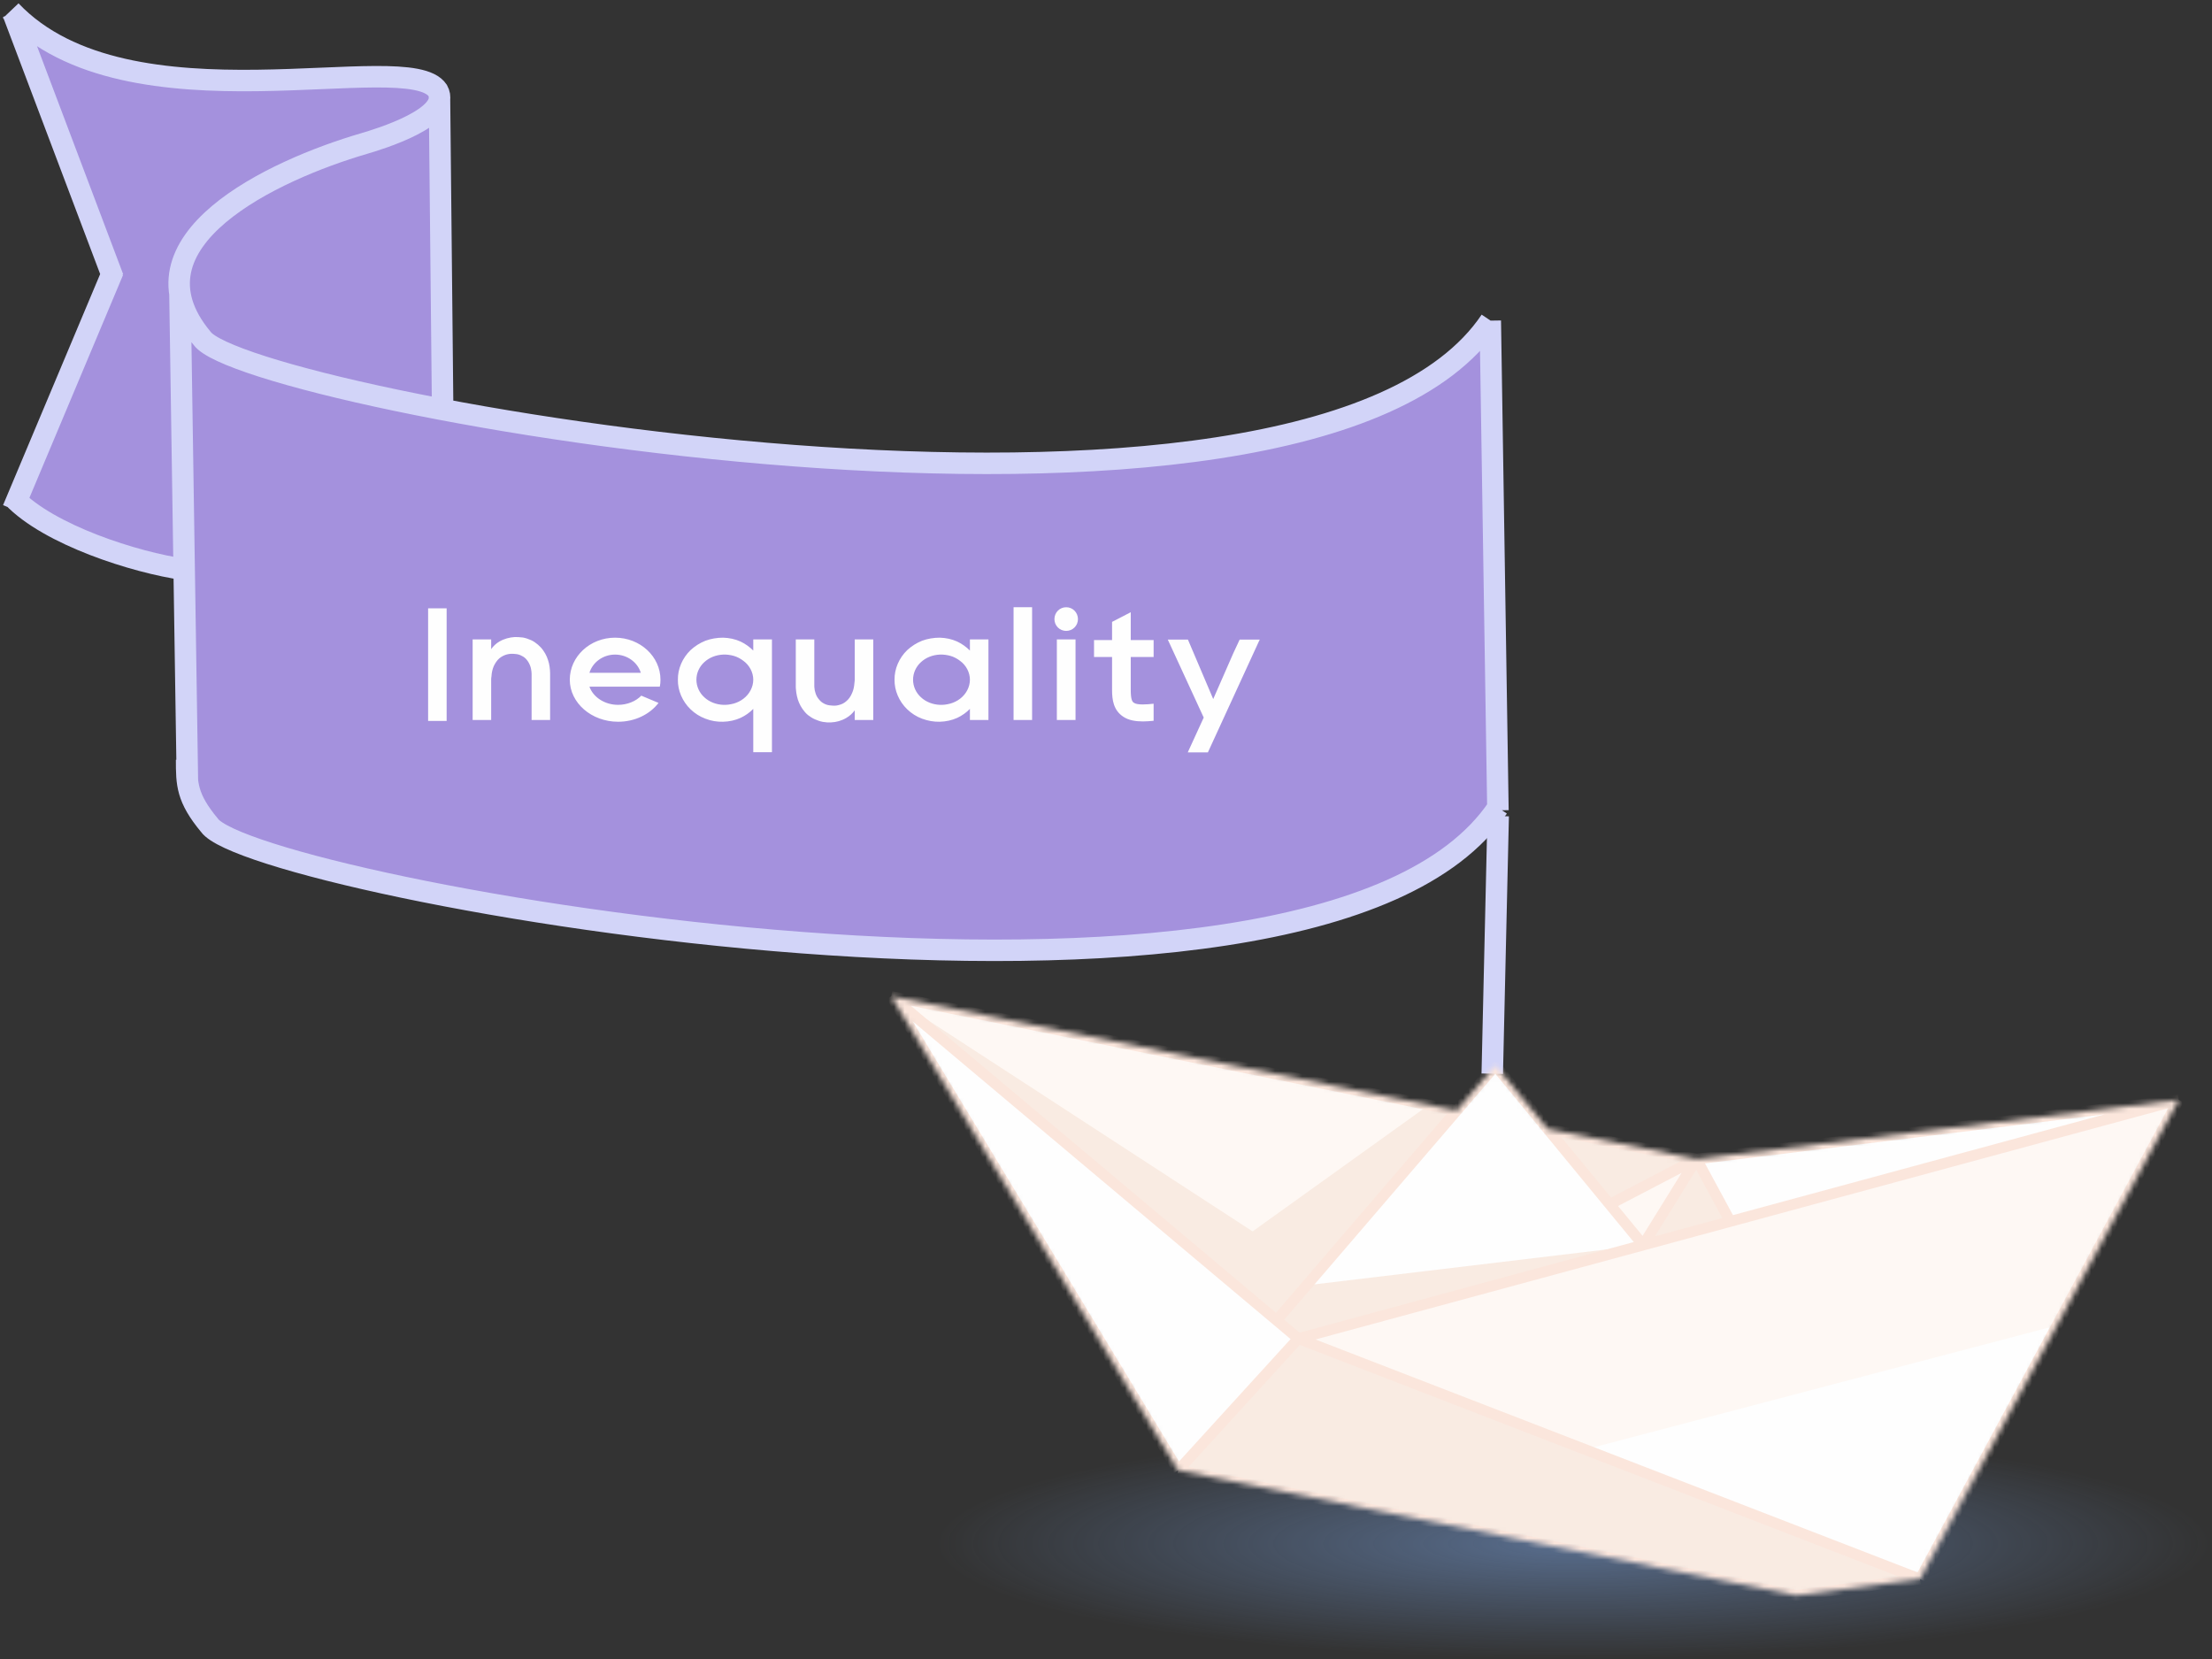 <svg width="412" height="309" viewBox="0 0 412 309" fill="none" xmlns="http://www.w3.org/2000/svg">
<rect x="0" y="0" width="412" height="309" fill="#333333" stroke="none"/>
<ellipse cx="293" cy="287.5" rx="119" ry="21.5" fill="url(#paint0_radial_892_14465)" fill-opacity="0.5"/>
<path d="M279 154L277.988 197.988" stroke="#D2D4F8" stroke-width="4" stroke-linecap="square"/>
<path d="M82.446 76.283C144.904 88.115 252.903 96.293 277.576 59.797L278.992 150.429C244.64 201.533 47.243 165.258 39.017 153.715C36.137 150.252 35.205 147.936 34.903 145.406L34.303 106.065C25.39 104.797 10.083 99.94 3.078 93.276L20.807 51.084L2.435 2.449C24.617 24.872 76.071 8.65 81.519 16.842C81.696 17.161 81.804 17.476 81.851 17.788C81.887 18.021 81.888 18.251 81.859 18.479L82.446 76.283Z" fill="#A491DD"/>
<path d="M277.629 59.718C243.298 110.839 45.873 74.559 37.646 63.016C22.563 44.876 50.9 31.683 67.809 26.736C70.551 25.934 84.261 21.789 81.519 16.842C76.035 8.596 23.936 25.087 2 2M279 150.417C244.669 201.539 47.243 165.259 39.017 153.715C34.769 148.606 34.759 145.994 34.759 141.508M34.344 106.071C25.146 104.771 9.079 99.627 2.415 92.613M277.575 59.718L279 150.929M33.515 54.484L34.904 145.47M81.851 17.788L82.446 76.283M2.435 2.449L21.075 51.792M21.075 50.447L2.415 94.856" stroke="#D2D4F8" stroke-width="4"/>
<path d="M83.19 134.281V113.311H79.74V134.281H83.19ZM102.463 134.101V125.941V125.401C102.463 125.191 102.433 125.011 102.433 124.801C102.403 124.411 102.343 123.991 102.253 123.571C102.043 122.731 101.743 121.921 101.173 121.141C100.903 120.751 100.573 120.391 100.183 120.061C99.793 119.731 99.373 119.431 98.893 119.221C98.413 119.011 97.903 118.831 97.393 118.741C96.883 118.681 96.373 118.651 95.893 118.651C94.903 118.711 93.883 118.981 93.013 119.491C92.383 119.851 91.873 120.361 91.483 120.901V119.101H88.033V134.101H91.483V126.511C91.483 126.331 91.513 126.121 91.543 125.941C91.573 125.281 91.723 124.651 91.963 124.081C92.233 123.511 92.593 122.971 93.013 122.611C93.463 122.251 93.943 122.011 94.423 121.891C94.903 121.771 95.353 121.741 95.893 121.801C96.403 121.831 96.823 121.951 97.183 122.161C97.573 122.341 97.903 122.611 98.173 122.971C98.443 123.301 98.683 123.781 98.833 124.261C98.893 124.531 98.953 124.771 98.983 125.071C98.983 125.191 99.013 125.341 99.013 125.461V125.941V134.101H102.463ZM122.296 127.891H122.896C122.986 127.471 123.016 127.051 123.016 126.601C123.016 122.281 119.236 118.771 114.556 118.771C109.906 118.771 106.126 122.281 106.126 126.601C106.126 130.921 110.176 134.431 115.126 134.431C118.216 134.431 121.006 133.081 122.656 130.921L119.446 129.571C118.426 130.621 116.836 131.281 115.126 131.281C112.606 131.281 110.476 129.841 109.786 127.891H122.296ZM109.786 125.311C110.386 123.361 112.306 121.921 114.556 121.921C116.836 121.921 118.756 123.361 119.356 125.311H109.786ZM140.3 119.101V121.171C139.64 120.511 138.83 119.911 137.93 119.491C136.94 119.041 135.83 118.801 134.69 118.771C133.58 118.771 132.44 118.951 131.39 119.341C130.34 119.761 129.41 120.361 128.63 121.081C127.1 122.551 126.23 124.591 126.26 126.601C126.23 128.611 127.1 130.651 128.63 132.121C129.41 132.871 130.34 133.471 131.39 133.861C132.44 134.281 133.58 134.461 134.69 134.431C135.83 134.401 136.94 134.161 137.93 133.711C138.83 133.291 139.64 132.721 140.3 132.031V140.101H143.78V119.101H140.3ZM138.47 130.141C137.93 130.561 137.3 130.861 136.67 131.041C136.01 131.221 135.35 131.311 134.69 131.281C133.37 131.221 132.11 130.741 131.18 129.871C130.25 129.031 129.71 127.831 129.71 126.601C129.71 125.371 130.25 124.171 131.18 123.331C132.11 122.461 133.37 121.981 134.69 121.921C135.35 121.891 136.01 121.981 136.67 122.161C137.3 122.341 137.93 122.671 138.47 123.091C139.58 123.901 140.3 125.221 140.3 126.601C140.3 127.981 139.58 129.301 138.47 130.141ZM159.2 119.101V126.691C159.17 126.901 159.17 127.081 159.14 127.261C159.08 127.951 158.96 128.551 158.69 129.121C158.45 129.691 158.09 130.231 157.64 130.591C157.22 130.981 156.74 131.191 156.26 131.311C155.78 131.461 155.3 131.461 154.79 131.401C154.28 131.371 153.86 131.251 153.47 131.041C153.11 130.861 152.78 130.591 152.51 130.231C152.21 129.901 151.97 129.421 151.85 128.941C151.76 128.701 151.73 128.431 151.7 128.161C151.67 128.011 151.67 127.861 151.67 127.741V127.261V119.101H148.22V127.261V127.801C148.22 128.011 148.22 128.191 148.25 128.401C148.28 128.821 148.34 129.211 148.43 129.631C148.61 130.471 148.94 131.281 149.48 132.061C149.75 132.451 150.08 132.841 150.47 133.171C150.86 133.471 151.31 133.771 151.79 133.981C152.27 134.191 152.78 134.371 153.29 134.461C153.8 134.551 154.31 134.581 154.79 134.551C155.75 134.521 156.8 134.221 157.64 133.711C158.27 133.351 158.81 132.841 159.2 132.301V134.101H162.65V119.101H159.2ZM180.653 119.101V121.171C179.993 120.511 179.183 119.911 178.283 119.491C177.293 119.041 176.183 118.801 175.043 118.771C173.933 118.771 172.793 118.951 171.743 119.341C170.693 119.761 169.763 120.361 168.983 121.081C167.453 122.551 166.583 124.591 166.613 126.601C166.583 128.611 167.453 130.651 168.983 132.121C169.763 132.871 170.693 133.471 171.743 133.861C172.793 134.251 173.933 134.461 175.043 134.431C176.183 134.401 177.293 134.161 178.283 133.711C179.183 133.291 179.993 132.721 180.653 132.031V134.101H184.103V119.101H180.653ZM178.823 130.141C178.283 130.561 177.653 130.861 177.023 131.041C176.363 131.221 175.703 131.311 175.043 131.281C173.723 131.221 172.463 130.741 171.533 129.871C170.603 129.031 170.063 127.831 170.063 126.601C170.063 125.371 170.603 124.171 171.533 123.331C172.463 122.461 173.723 121.981 175.043 121.921C175.703 121.891 176.363 121.981 177.023 122.161C177.653 122.341 178.283 122.671 178.823 123.091C179.933 123.901 180.653 125.221 180.653 126.601C180.653 127.981 179.933 129.301 178.823 130.141ZM192.235 134.101V113.101H188.785V134.101H192.235ZM200.326 134.101V119.101H196.846V134.101H200.326ZM198.586 117.511C199.816 117.511 200.776 116.521 200.776 115.321C200.776 114.091 199.816 113.101 198.586 113.101C197.356 113.101 196.396 114.091 196.396 115.321C196.396 116.521 197.356 117.511 198.586 117.511ZM214.869 122.371V119.221H210.609V114.031L207.129 115.831V119.221H203.769V122.371H207.129V128.491C207.129 130.381 207.399 132.301 209.229 133.501C210.219 134.161 211.509 134.371 212.889 134.371C213.549 134.371 214.209 134.311 214.869 134.251V131.071C213.579 131.221 211.869 131.341 211.239 130.921C210.909 130.741 210.609 130.381 210.609 128.491V122.371H214.869ZM234.641 119.131H230.891L229.691 121.711L225.971 130.201L221.261 119.131H217.511L224.201 133.651L221.231 140.131H224.981L234.491 119.431L234.641 119.131Z" fill="#FEFEFE"/>
<mask id="mask0_892_14465" style="mask-type:alpha" maskUnits="userSpaceOnUse" x="166" y="185" width="240" height="113">
<path d="M334.53 297.173L357.626 294.116L391.21 231.899L405.813 204.847L315.989 215.876L288.263 210.273L278.532 198.445L271.317 206.848L166 185.564L219.435 273.874L334.53 297.173Z" fill="#FEFEFE"/>
</mask>
<g mask="url(#mask0_892_14465)">
<path d="M334.53 297.173L357.626 294.116L391.21 231.899L405.813 204.847L315.989 215.876L288.263 210.273L278.532 198.445L271.318 206.848L166 185.564L219.435 273.874L334.53 297.173Z" fill="#FEFEFE"/>
<path d="M166 185.564L237.775 245.916L241.821 249.318L293.169 269.181L384.261 244.773L391.21 231.899L405.813 204.847L322.276 227.5L315.989 215.876L288.263 210.273L299.815 224.314L306.056 231.899L243.373 239.396L271.318 206.848L166 185.564Z" fill="#F9EBE2"/>
<path d="M334.53 297.173L357.626 294.116L311.366 276.22L295.254 269.988L383.132 246.864L390.034 234.077L405.813 204.847L322.276 227.5L315.989 215.876L288.263 210.273L299.815 224.314L306.055 231.899L241.821 249.318L237.775 245.916L245.088 237.399L271.317 206.848L166 185.564L237.775 245.916L241.821 249.318L219.435 273.874L334.53 297.173Z" fill="#FEF8F4"/>
<path d="M334.53 297.173L357.626 294.116L241.821 249.318L262.85 243.615L306.055 231.899L322.276 227.5L315.989 215.876L288.263 210.273L299.815 224.314L315.989 215.876L306.055 231.899L262.85 243.615L241.821 249.318L237.775 245.916L245.296 237.156L271.317 206.848L266.365 205.64L233.307 229.356L166 185.564L237.775 245.916L241.821 249.318L219.435 273.874L334.53 297.173Z" fill="#F9EBE2"/>
<path d="M357.625 294.116L334.529 297.173L219.434 273.874M357.625 294.116L241.821 249.318M357.625 294.116L391.209 231.899L405.812 204.847M219.434 273.874L165.999 185.564M219.434 273.874L241.821 249.318M165.999 185.564L237.774 245.916M165.999 185.564L271.317 206.848M241.821 249.318L306.055 231.899M241.821 249.318L237.774 245.916M405.812 204.847L315.988 215.876M405.812 204.847L322.275 227.5M306.055 231.899L315.988 215.876M306.055 231.899L299.814 224.314M306.055 231.899L322.275 227.5M237.774 245.916L271.317 206.848M315.988 215.876L288.262 210.273M315.988 215.876L299.814 224.314M315.988 215.876L322.275 227.5M288.262 210.273L278.531 198.445L271.317 206.848M288.262 210.273L299.814 224.314" stroke="#FBE6DC" stroke-width="2" stroke-linejoin="bevel"/>
</g>
<defs>
<radialGradient id="paint0_radial_892_14465" cx="0" cy="0" r="1" gradientUnits="userSpaceOnUse" gradientTransform="translate(293 287.5) rotate(90) scale(21.5 119)">
<stop stop-color="#7DA7E7"/>
<stop offset="1" stop-color="#7DA7E7" stop-opacity="0"/>
</radialGradient>
</defs>
</svg>
